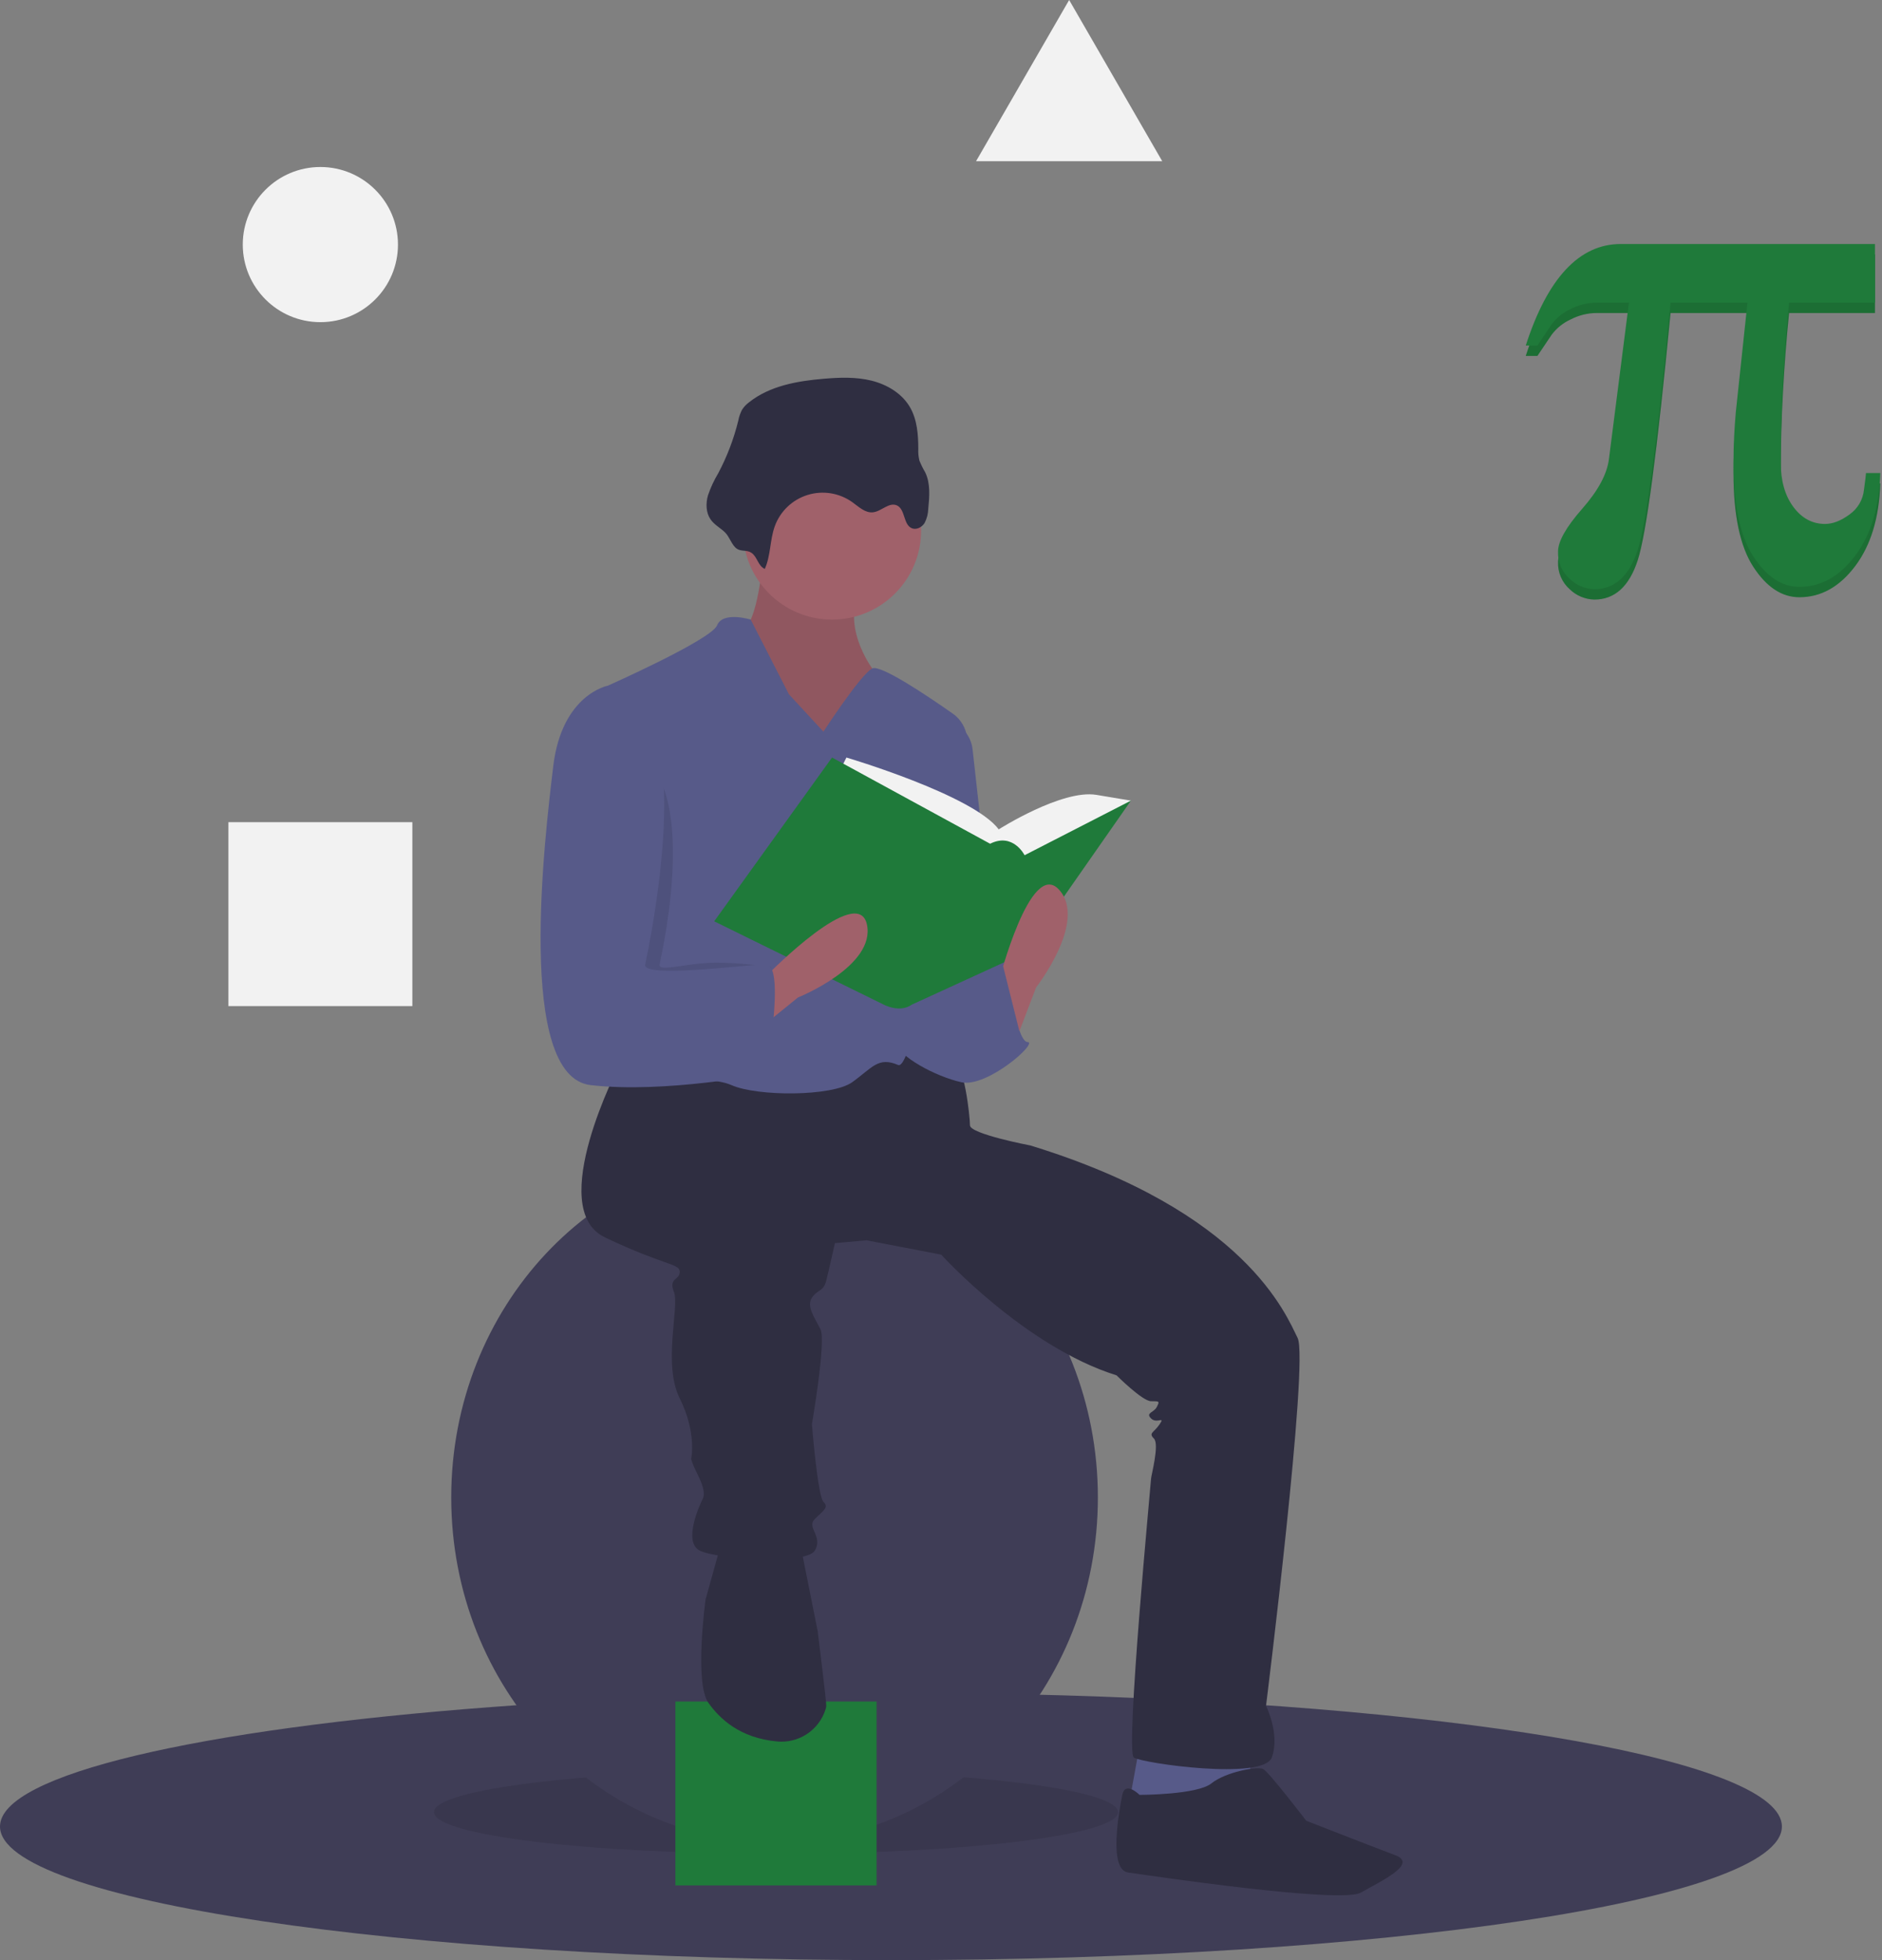 <svg width="96" height="100" viewBox="0 0 96 100" fill="none" xmlns="http://www.w3.org/2000/svg">
<rect x="0" y="0" width="96" height="100" fill="#808080" stroke="none"/>
<g clip-path="url(#clip0_71_2325)">
<path d="M90.894 93.183C90.894 96.948 70.547 100 45.447 100C20.347 100 0 96.948 0 93.183C0 90.518 10.199 88.209 25.063 87.089C31.193 86.625 38.118 86.366 45.447 86.366C48.46 86.366 51.404 86.41 54.251 86.493C75.137 87.109 90.894 89.87 90.894 93.183Z" fill="#3F3D56"/>
<path opacity="0.1" d="M39.583 94.576C49.218 94.576 57.029 93.624 57.029 92.45C57.029 91.276 49.218 90.324 39.583 90.324C29.948 90.324 22.137 91.276 22.137 92.45C22.137 93.624 29.948 94.576 39.583 94.576Z" fill="black"/>
<path d="M39.51 93.989C48.618 93.989 56.002 86.113 56.002 76.397C56.002 66.681 48.618 58.804 39.51 58.804C30.401 58.804 23.017 66.681 23.017 76.397C23.017 86.113 30.401 93.989 39.51 93.989Z" fill="#3F3D56"/>
<path d="M44.714 86.806H34.452V96.188H44.714V86.806Z" fill="#1F7A3A"/>
<path d="M58.128 89.078L57.541 92.303L61.353 92.89L63.845 91.424L63.699 89.078H58.128Z" fill="#575A89"/>
<path d="M38.923 28.531C38.923 28.531 38.63 31.903 37.897 32.049C37.164 32.196 39.509 38.06 39.509 38.06H43.028L45.813 37.327L44.494 34.102C44.494 34.102 42.735 31.756 44.054 29.85C45.373 27.945 38.923 28.531 38.923 28.531Z" fill="#A0616A"/>
<path opacity="0.1" d="M38.923 28.531C38.923 28.531 38.63 31.903 37.897 32.049C37.164 32.196 39.509 38.06 39.509 38.06H43.028L45.813 37.327L44.494 34.102C44.494 34.102 42.735 31.756 44.054 29.85C45.373 27.945 38.923 28.531 38.923 28.531Z" fill="black"/>
<path d="M31.593 54.333C31.593 54.333 27.781 61.663 30.86 63.129C33.938 64.595 34.672 64.449 34.672 64.888C34.672 65.328 34.085 65.182 34.378 65.915C34.672 66.648 33.792 69.58 34.672 71.339C35.551 73.098 35.258 74.418 35.258 74.418C35.258 74.418 35.258 74.564 35.551 75.151C35.844 75.737 35.991 76.177 35.844 76.47C35.698 76.763 34.818 78.669 35.698 79.109C36.577 79.549 41.122 79.842 41.562 79.109C42.002 78.376 41.122 77.936 41.562 77.496C42.002 77.057 42.295 76.91 42.002 76.617C41.708 76.324 41.415 72.659 41.415 72.659C41.415 72.659 42.148 68.407 41.855 67.821C41.562 67.234 41.122 66.648 41.415 66.208C41.708 65.768 42.002 65.915 42.148 65.328C42.295 64.742 42.588 63.422 42.588 63.422L44.201 63.276L48.012 64.009C48.012 64.009 52.264 68.7 56.955 70.166C56.955 70.166 58.275 71.486 58.714 71.486C59.154 71.486 59.154 71.486 59.008 71.779C58.861 72.072 58.421 72.072 58.714 72.365C59.008 72.659 59.447 72.219 59.154 72.659C58.861 73.098 58.568 73.098 58.861 73.391C59.154 73.685 58.714 75.297 58.714 75.444C58.714 75.591 57.395 89.371 57.835 89.665C58.275 89.958 64.432 90.837 64.872 89.665C65.311 88.492 64.579 87.026 64.579 87.026C64.579 87.026 66.778 69.433 66.191 68.26C65.605 67.088 63.552 61.81 52.557 58.438C52.557 58.438 49.478 57.852 49.478 57.412C49.478 56.972 49.185 54.187 48.599 54.04C48.012 53.893 44.641 53.747 44.641 53.747L40.389 55.066L34.525 54.04L31.593 54.333Z" fill="#2F2E41"/>
<path d="M36.724 78.963L35.991 81.601C35.991 81.601 35.405 85.853 36.138 86.879C36.714 87.685 37.742 88.672 39.648 88.845C40.182 88.894 40.717 88.76 41.165 88.463C41.612 88.167 41.945 87.727 42.108 87.215C42.13 87.154 42.143 87.09 42.148 87.026C42.148 86.732 41.709 83.214 41.709 83.214L40.976 79.549L40.829 78.523L36.724 78.963Z" fill="#2F2E41"/>
<path d="M58.128 91.57C58.128 91.57 57.395 90.837 57.248 91.57C57.102 92.303 56.515 95.382 57.542 95.529C58.568 95.675 68.39 97.141 69.416 96.555C70.443 95.968 72.349 95.089 71.176 94.649C70.003 94.209 66.631 92.89 66.631 92.89C66.631 92.89 64.725 90.397 64.432 90.251C64.139 90.104 62.526 90.397 61.793 90.984C61.06 91.57 58.128 91.57 58.128 91.57Z" fill="#2F2E41"/>
<path d="M42.442 31.61C44.952 31.61 46.986 29.575 46.986 27.065C46.986 24.555 44.952 22.52 42.442 22.52C39.932 22.52 37.897 24.555 37.897 27.065C37.897 29.575 39.932 31.61 42.442 31.61Z" fill="#A0616A"/>
<path d="M42.002 37.327L40.243 35.421L38.293 31.61C38.293 31.61 36.871 31.17 36.578 31.903C36.284 32.636 31.007 34.981 31.007 34.981C31.007 34.981 32.326 47.296 31.74 48.469C31.153 49.642 30.127 54.333 31.007 54.773C31.886 55.213 35.991 54.773 37.311 55.359C38.63 55.946 42.442 55.946 43.468 55.213C44.494 54.48 44.787 53.893 45.814 54.333C46.687 54.708 48.73 41.907 49.318 38.092C49.367 37.772 49.326 37.444 49.199 37.146C49.072 36.848 48.864 36.591 48.598 36.405C47.283 35.482 44.914 33.892 44.494 34.102C43.908 34.395 42.002 37.327 42.002 37.327Z" fill="#575A89"/>
<path d="M48.306 36.741C48.65 36.827 48.96 37.016 49.193 37.283C49.427 37.55 49.573 37.883 49.612 38.236L50.798 48.909C50.798 48.909 47.866 55.213 46.4 50.961C44.934 46.71 48.306 36.741 48.306 36.741Z" fill="#575A89"/>
<path d="M48.013 49.935L51.238 49.055C51.238 49.055 51.824 53.16 52.411 53.16C52.997 53.16 50.358 55.506 49.039 55.213C47.719 54.919 45.814 53.893 45.667 53.16C45.52 52.427 46.986 49.349 46.986 49.349L48.013 49.935Z" fill="#575A89"/>
<path d="M39.011 29.025C39.32 28.344 39.266 27.549 39.522 26.846C39.658 26.469 39.88 26.13 40.17 25.853C40.46 25.576 40.81 25.371 41.193 25.252C41.575 25.133 41.98 25.104 42.376 25.167C42.771 25.231 43.147 25.385 43.473 25.617C43.802 25.852 44.131 26.181 44.532 26.136C44.964 26.088 45.349 25.606 45.747 25.783C46.187 25.978 46.068 26.767 46.514 26.95C46.749 27.046 47.026 26.898 47.162 26.683C47.28 26.458 47.344 26.208 47.35 25.954C47.412 25.329 47.467 24.667 47.196 24.1C47.082 23.908 46.983 23.707 46.899 23.5C46.851 23.307 46.832 23.108 46.842 22.909C46.84 22.174 46.786 21.407 46.416 20.772C46.006 20.068 45.247 19.617 44.456 19.42C43.664 19.224 42.835 19.254 42.022 19.323C40.679 19.436 39.278 19.68 38.22 20.515C38.076 20.62 37.952 20.75 37.854 20.899C37.761 21.076 37.696 21.266 37.659 21.462C37.431 22.394 37.087 23.294 36.638 24.142C36.422 24.501 36.245 24.883 36.111 25.28C35.999 25.684 36.006 26.145 36.241 26.491C36.432 26.774 36.738 26.925 36.978 27.156C37.217 27.385 37.328 27.825 37.592 27.998C37.822 28.149 38.098 28.043 38.332 28.203C38.634 28.409 38.656 28.86 39.011 29.025Z" fill="#2F2E41"/>
<path d="M42.735 39.526L43.175 38.647C43.175 38.647 49.625 40.552 50.945 42.312C50.945 42.312 54.17 40.259 55.929 40.552L57.688 40.846L52.264 45.684L45.374 45.097L42.735 39.526Z" fill="#F2F2F2"/>
<path d="M42.441 38.647L36.431 47.003L45.08 51.254C45.08 51.254 45.889 51.694 46.511 51.254L52.264 48.616L57.688 40.846L52.264 43.631C52.264 43.631 51.677 42.458 50.505 43.045L42.441 38.647Z" fill="#1F7A3A"/>
<path d="M51.678 53.453L52.851 50.375C52.851 50.375 55.489 47.003 54.023 45.39C52.557 43.778 50.945 50.082 50.945 50.082L51.678 53.453Z" fill="#A0616A"/>
<path d="M38.146 52.962L40.705 50.888C40.705 50.888 44.679 49.295 44.221 47.164C43.761 45.034 39.204 49.678 39.204 49.678L38.146 52.962Z" fill="#A0616A"/>
<path opacity="0.1" d="M31.813 38.133H31.666C31.666 38.133 29.394 35.421 28.954 39.086C28.515 42.752 27.049 54.919 30.86 55.359C34.672 55.799 37.384 53.527 37.384 53.527C37.384 53.527 40.169 49.275 39.143 49.275C38.647 49.275 37.296 49.052 36.065 49.129C34.751 49.21 33.57 49.58 33.646 49.202C33.792 48.469 35.918 39.16 31.813 38.133Z" fill="black"/>
<path d="M31.593 35.275L31.006 34.981C31.006 34.981 28.661 35.421 28.221 39.086C27.781 42.752 26.315 54.919 30.127 55.359C33.938 55.799 39.07 54.773 39.07 54.773C39.07 54.773 40.096 49.202 39.07 49.202C38.043 49.202 32.766 49.935 32.912 49.202C33.059 48.469 35.698 36.301 31.593 35.275Z" fill="#575A89"/>
<path d="M49.552 51.768L51.168 49.29L52.191 53.38L49.552 54.553V51.768Z" fill="#575A89"/>
<path d="M16.342 16.436C18.528 16.436 20.3 14.664 20.3 12.478C20.3 10.292 18.528 8.52 16.342 8.52C14.156 8.52 12.384 10.292 12.384 12.478C12.384 14.664 14.156 16.436 16.342 16.436Z" fill="#F2F2F2"/>
<path d="M21.034 41.945H11.651V51.328H21.034V41.945Z" fill="#F2F2F2"/>
<path d="M54.537 0L56.911 4.113L59.286 8.226H54.537H49.787L52.162 4.113L54.537 0Z" fill="#F2F2F2"/>
<path d="M95.913 24.663C95.856 26.418 95.429 27.824 94.631 28.883C93.833 29.941 92.885 30.47 91.787 30.47C90.892 30.47 90.108 29.953 89.435 28.917C88.761 27.881 88.424 26.287 88.424 24.137C88.424 23.661 88.436 23.208 88.458 22.778C88.481 22.348 88.509 21.94 88.543 21.555L89.138 15.969H85.215C84.536 23.033 83.978 27.235 83.542 28.577C83.106 29.919 82.368 30.589 81.326 30.589C80.856 30.578 80.408 30.39 80.07 30.063C79.874 29.889 79.719 29.674 79.616 29.433C79.513 29.193 79.465 28.932 79.475 28.67C79.475 28.15 79.886 27.422 80.706 26.488C81.527 25.554 81.983 24.703 82.073 23.933L83.092 15.969H81.445C80.981 15.971 80.524 16.085 80.112 16.3C79.733 16.474 79.403 16.739 79.153 17.072L78.422 18.159H77.828C78.383 16.439 79.065 15.145 79.874 14.279C80.684 13.413 81.615 12.98 82.668 12.98H95.641V15.969H91.26C91.124 17.327 91.02 18.686 90.946 20.044C90.872 21.402 90.835 22.767 90.836 24.137C90.836 25.065 91.051 25.818 91.481 26.395C91.911 26.972 92.449 27.261 93.094 27.261C93.49 27.261 93.906 27.1 94.342 26.777C94.549 26.632 94.722 26.444 94.85 26.225C94.977 26.007 95.056 25.764 95.081 25.512C95.115 25.263 95.14 25.068 95.157 24.926C95.174 24.785 95.183 24.697 95.183 24.663L95.913 24.663Z" fill="#1F7A3A"/>
<path opacity="0.1" d="M95.913 24.663C95.856 26.418 95.429 27.824 94.631 28.883C93.833 29.941 92.885 30.47 91.787 30.47C90.892 30.47 90.108 29.953 89.435 28.917C88.761 27.881 88.424 26.287 88.424 24.137C88.424 23.661 88.436 23.208 88.458 22.778C88.481 22.348 88.509 21.94 88.543 21.555L89.138 15.969H85.215C84.536 23.033 83.978 27.235 83.542 28.577C83.106 29.919 82.368 30.589 81.326 30.589C80.856 30.578 80.408 30.39 80.07 30.063C79.874 29.889 79.719 29.674 79.616 29.433C79.513 29.193 79.465 28.932 79.475 28.67C79.475 28.15 79.886 27.422 80.706 26.488C81.527 25.554 81.983 24.703 82.073 23.933L83.092 15.969H81.445C80.981 15.971 80.524 16.085 80.112 16.3C79.733 16.474 79.403 16.739 79.153 17.072L78.422 18.159H77.828C78.383 16.439 79.065 15.145 79.874 14.279C80.684 13.413 81.615 12.98 82.668 12.98H95.641V15.969H91.26C91.124 17.327 91.02 18.686 90.946 20.044C90.872 21.402 90.835 22.767 90.836 24.137C90.836 25.065 91.051 25.818 91.481 26.395C91.911 26.972 92.449 27.261 93.094 27.261C93.49 27.261 93.906 27.1 94.342 26.777C94.549 26.632 94.722 26.444 94.85 26.225C94.977 26.007 95.056 25.764 95.081 25.512C95.115 25.263 95.14 25.068 95.157 24.926C95.174 24.785 95.183 24.697 95.183 24.663L95.913 24.663Z" fill="black"/>
<path d="M95.913 24.132C95.856 25.887 95.429 27.294 94.631 28.352C93.833 29.41 92.885 29.94 91.787 29.94C90.892 29.94 90.108 29.422 89.435 28.386C88.761 27.35 88.424 25.757 88.424 23.606C88.424 23.131 88.436 22.678 88.458 22.247C88.481 21.817 88.509 21.41 88.543 21.025L89.138 15.438H85.215C84.536 22.502 83.978 26.705 83.542 28.047C83.106 29.388 82.368 30.059 81.326 30.059C80.856 30.047 80.408 29.859 80.07 29.532C79.874 29.359 79.719 29.144 79.616 28.903C79.513 28.662 79.465 28.401 79.475 28.14C79.475 27.619 79.886 26.892 80.706 25.958C81.527 25.024 81.983 24.172 82.073 23.402L83.092 15.438H81.445C80.981 15.441 80.524 15.554 80.112 15.769C79.733 15.943 79.403 16.209 79.153 16.542L78.422 17.629H77.828C78.383 15.908 79.065 14.615 79.874 13.748C80.684 12.882 81.615 12.449 82.668 12.449H95.641V15.438H91.26C91.124 16.797 91.02 18.155 90.946 19.514C90.872 20.872 90.835 22.236 90.836 23.606C90.836 24.534 91.051 25.287 91.481 25.864C91.911 26.442 92.449 26.73 93.094 26.73C93.49 26.73 93.906 26.569 94.342 26.247C94.549 26.101 94.722 25.913 94.85 25.695C94.977 25.476 95.056 25.233 95.081 24.981C95.115 24.733 95.14 24.537 95.157 24.396C95.174 24.254 95.183 24.166 95.183 24.132H95.913Z" fill="#1F7A3A"/>
</g>
<defs>
<clipPath id="clip0_71_2325">
<rect width="95.913" height="100" fill="white"/>
</clipPath>
</defs>
</svg>
